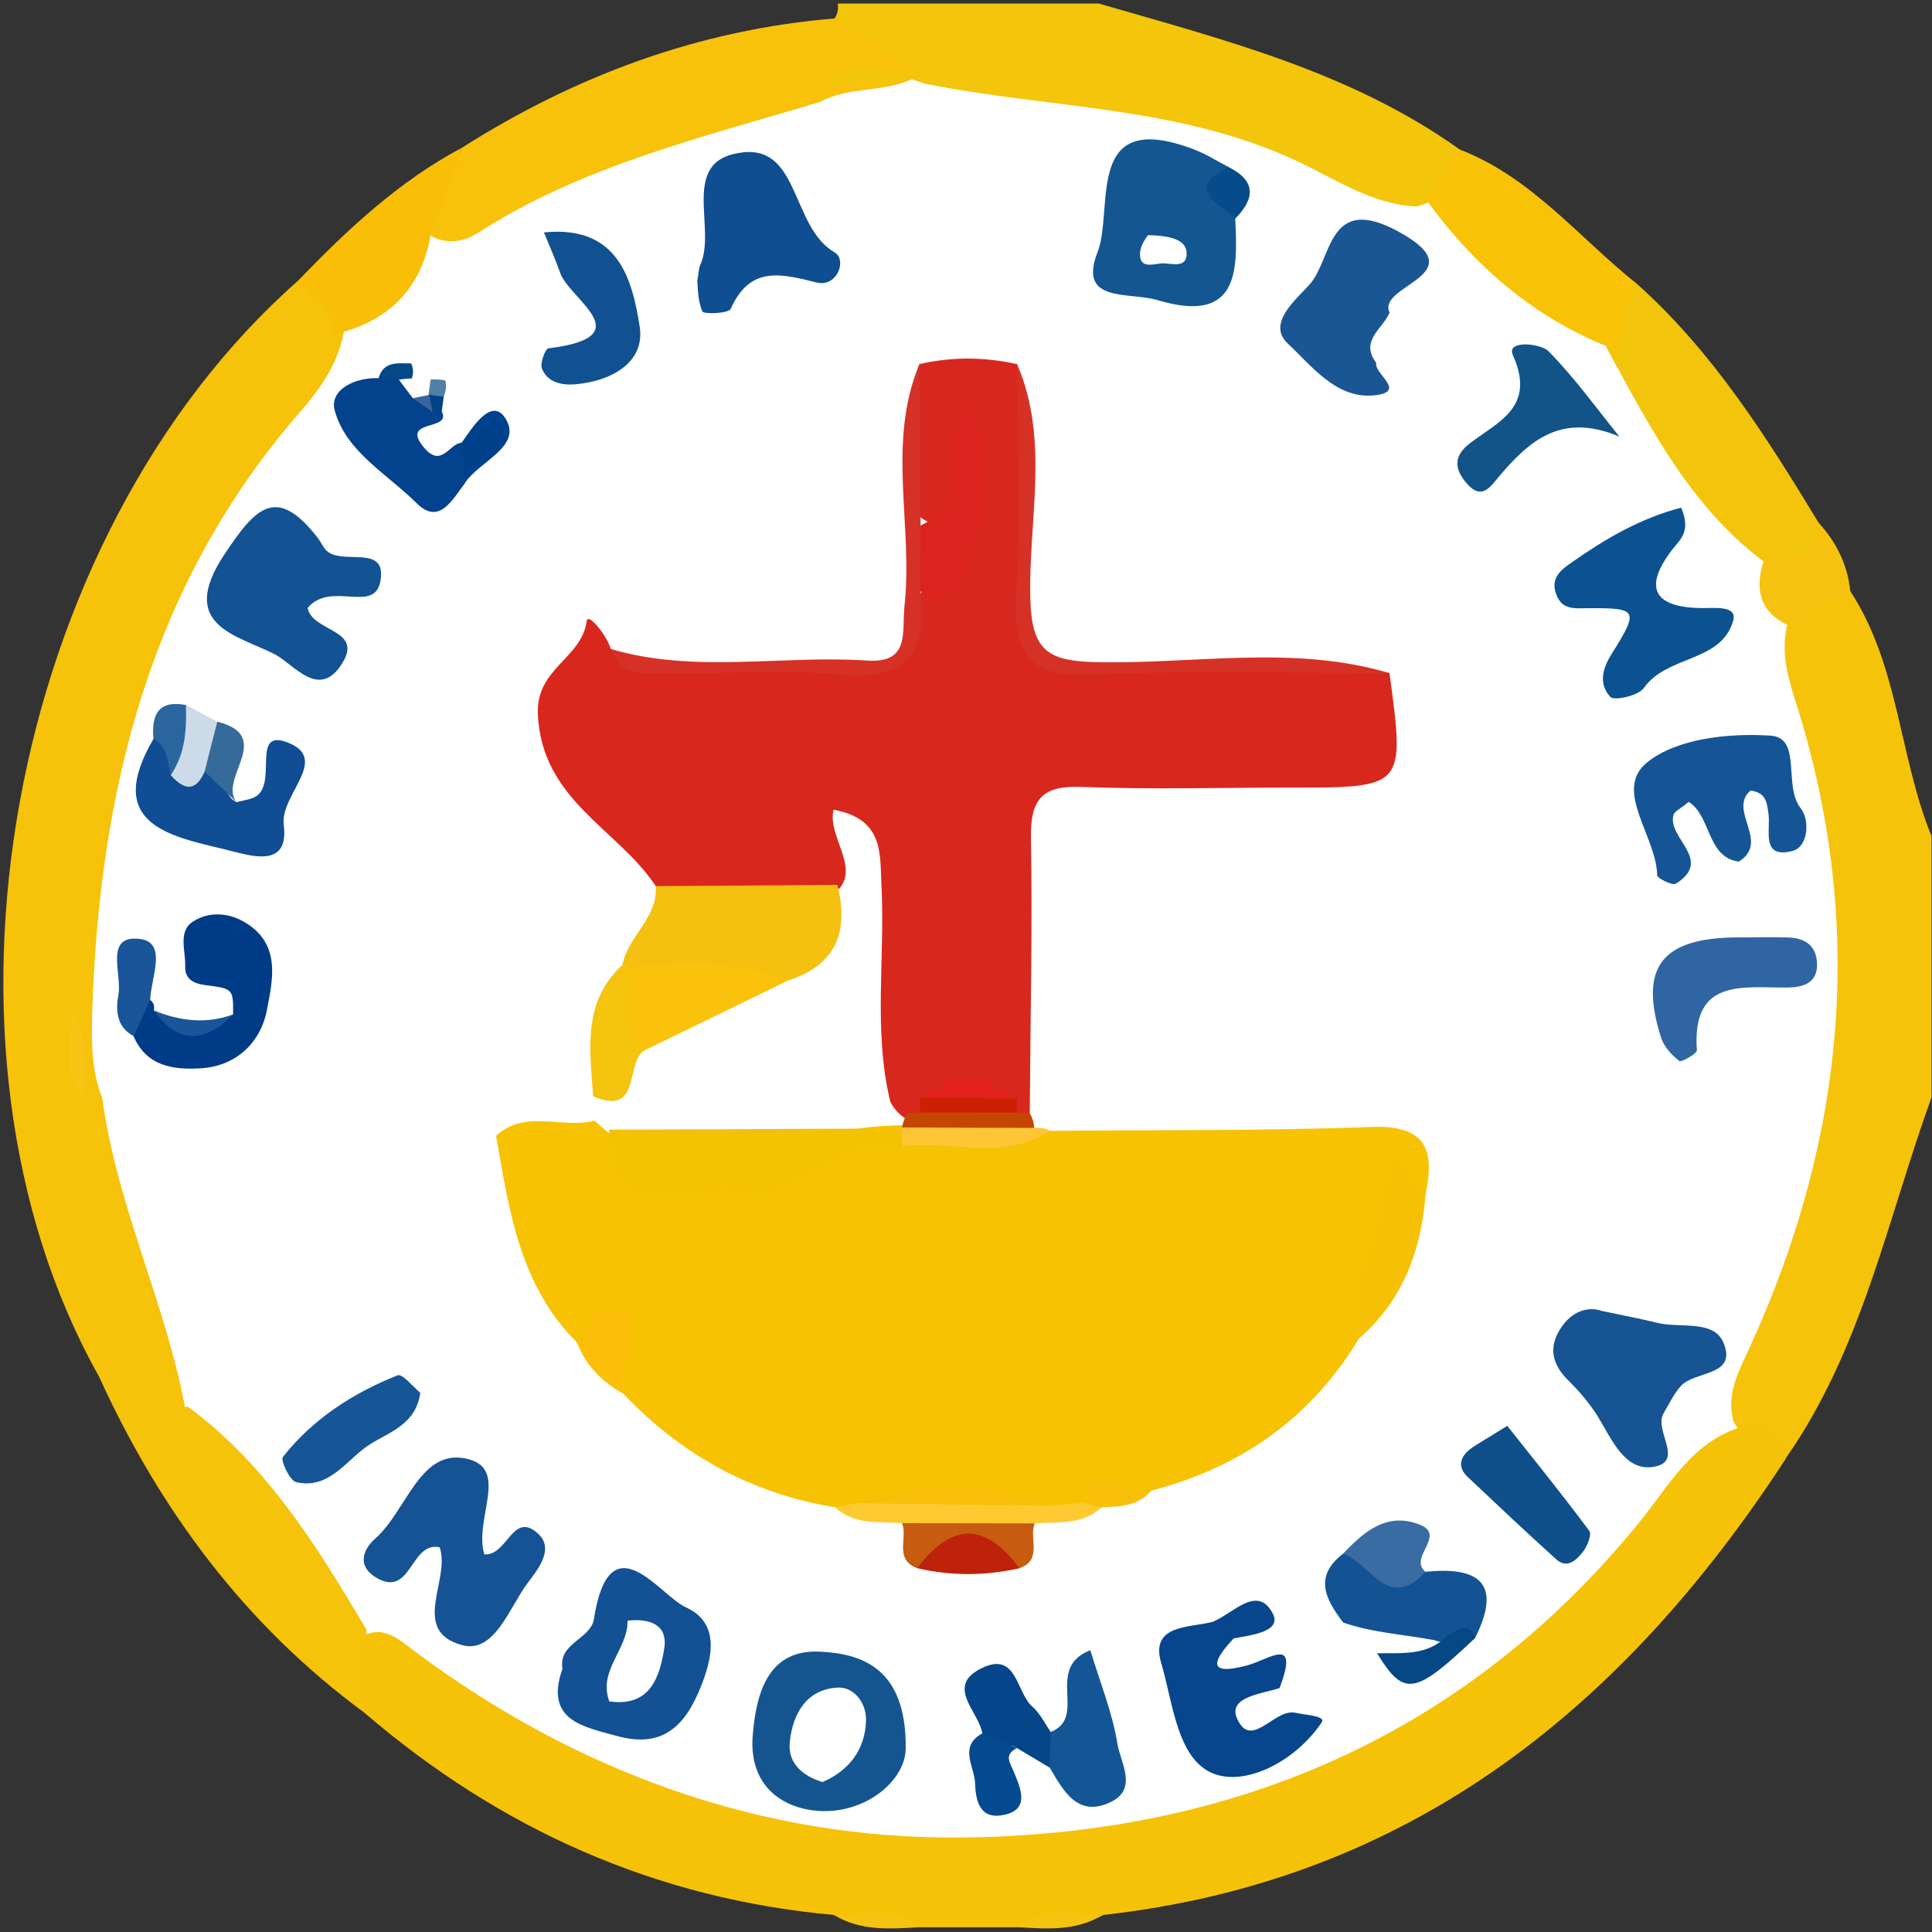 <?xml version="1.0" encoding="utf-8"?>
<!-- Generator: Adobe Illustrator 25.0.1, SVG Export Plug-In . SVG Version: 6.00 Build 0)  -->
<svg version="1.1" id="Layer_1" xmlns="http://www.w3.org/2000/svg" xmlns:xlink="http://www.w3.org/1999/xlink" x="0px" y="0px"
	 viewBox="0 0 2000 2000" style="enable-background:new 0 0 2000 2000;" xml:space="preserve">
<rect x="0" y="0" width="2000" height="2000" fill="#333333" stroke="none"/>
<style type="text/css">
	.st0{fill:#FFFFFF;}
	.st1{fill:#F6C30B;}
	.st2{fill:#F3C50B;}
	.st3{fill:#F5C208;}
	.st4{fill:#F6C20A;}
	.st5{fill:#F7C209;}
	.st6{fill:#F4C30A;}
	.st7{fill:#F9BE06;}
	.st8{fill:#F5C410;}
	.st9{fill:#F2C50C;}
	.st10{fill:#F8C207;}
	.st11{fill:#F7C20F;}
	.st12{fill:#F8C415;}
	.st13{fill:#F7C201;}
	.st14{fill:#D8271C;}
	.st15{fill:#145692;}
	.st16{fill:#155394;}
	.st17{fill:#135293;}
	.st18{fill:#F5C00F;}
	.st19{fill:#165493;}
	.st20{fill:#155595;}
	.st21{fill:#0F4E91;}
	.st22{fill:#0C5290;}
	.st23{fill:#1A5694;}
	.st24{fill:#3065A3;}
	.st25{fill:#D63127;}
	.st26{fill:#104D94;}
	.st27{fill:#003B87;}
	.st28{fill:#03428C;}
	.st29{fill:#125388;}
	.st30{fill:#125191;}
	.st31{fill:#135394;}
	.st32{fill:#135696;}
	.st33{fill:#175696;}
	.st34{fill:#0E4F8C;}
	.st35{fill:#F6C105;}
	.st36{fill:#05458A;}
	.st37{fill:#FECA31;}
	.st38{fill:#F4C40E;}
	.st39{fill:#386CA2;}
	.st40{fill:#FBBF07;}
	.st41{fill:#044A90;}
	.st42{fill:#BE220A;}
	.st43{fill:#C75B0F;}
	.st44{fill:#064786;}
	.st45{fill:#195598;}
	.st46{fill:#FEC636;}
	.st47{fill:#366A9B;}
	.st48{fill:#C44701;}
	.st49{fill:#00418C;}
	.st50{fill:#CDDBE9;}
	.st51{fill:#064C8B;}
	.st52{fill:#07468D;}
	.st53{fill:#2A659D;}
	.st54{fill:#F8C009;}
	.st55{fill:#054887;}
	.st56{fill:#FEFEFE;}
	.st57{fill:#5080A7;}
	.st58{fill:#024286;}
	.st59{fill:#F3C203;}
	.st60{fill:#DB241D;}
	.st61{fill:#CC2001;}
	.st62{fill:#E0211E;}
	.st63{fill:#FAC20B;}
	.st64{fill:#15558F;}
	.st65{fill:#135094;}
	.st66{fill:#37649B;}
</style>
<circle class="st0" cx="986.7" cy="997.5" r="945.3"/>
<g>
	<g>
		<path class="st1" d="M1915.4,611.9c50.4,77.1,50.4,171,84.1,253.7c0,90.2,0,180.3,0,270.3c-45.8,126.6-71.8,261-151.1,374
			c-23.9-3.7-40.9-17.3-53.5-37.3c-9-29.8,6-54.8,17.4-80c99.1-217.5,119.4-440.2,45.5-669.5c-7.7-24.1-13.8-48.6-8.1-74.4
			C1861.7,618.8,1880.9,601.7,1915.4,611.9z"/>
		<path class="st2" d="M1137.6,3.7c129.7,37.6,261.3,70.8,373.7,151.2c-1.6,30-14.1,51.6-45.3,58.9c-46.5-2.4-84.3-29-124.5-47.6
			c-122.1-56.8-256-53.8-384.1-79.6c-38.3-12.4-75.9-26.4-93.4-67.5c3.1-4.7,4.1-9.8,3.2-15.4C957.3,3.7,1047.5,3.7,1137.6,3.7z"/>
		<path class="st3" d="M1806.9,1476c21.3,2.4,33.8,15.3,41.7,34.1c-168.2,258.3-389.6,437.1-706.9,472.3
			c-27.7,15.2-60.1-1.4-87.9,12.7c-34.2,0-68.4,0-102.6,0c-27.9-14.1-60.1,2.6-87.7-12.7c-184.9-16.7-345.9-88.9-486.2-209.3
			c-18.7-24-23.1-49.1-6.7-76.2c24.7-17.7,42.4,0.4,59.7,13.3c167.6,124.7,358.9,193.9,564.4,192c278.4-2.6,521-103.6,702.2-326.2
			C1728.5,1537.2,1752.7,1490.1,1806.9,1476z"/>
		<path class="st4" d="M102.3,1424.6C-89.2,1084,7.1,555.8,309.1,290.1c33.6,2.9,48.1,21.9,46.6,54.7c-6,31.5-23.9,57.3-44.1,80.5
			c-156.2,178.8-209,393.3-216.2,623.6c-0.5,29.6-1.1,59.3,10.4,87.5c14.9,111.7,66.3,213.6,86.4,323.9
			C145.9,1490.2,129,1444.9,102.3,1424.6z"/>
		<path class="st5" d="M864,19.1c29.8,18.2,59.7,36.4,89.7,54.6c-3.1,2.6-6.3,5.3-9.5,8.1c-30.1,14.4-65.4,7.3-95,23.6
			c-121.5,36.7-245.8,65.8-354.7,135.8c-14.1,9.1-31,11.8-47.5,3.6c-24.9-42.3,20.6-60.9,30.6-91.5C595.8,78.2,723.6,30.7,864,19.1z
			"/>
		<path class="st6" d="M102.3,1424.6c30.7,10.4,54.5,41.5,92.1,31.5c82.2,60.6,134.2,145.4,185,231c-0.7,28.6-1.5,57.3-2.2,85.9
			C253.7,1682.1,165.4,1563.2,102.3,1424.6z"/>
		<path class="st7" d="M477.5,153.3c-10.6,30.2-21.1,60.3-31.7,90.5c-10.4,57.1-45.4,89.9-101,102.6c2.4-27.9-23.8-37.7-35.8-56.3
			C359.7,237.6,412.5,188,477.5,153.3z"/>
		<path class="st8" d="M863.4,1982.4c29.7,1.2,61.3-11.6,87.7,12.7C921,1996.8,890.8,1999.2,863.4,1982.4z"/>
		<path class="st8" d="M1053.7,1995c26.4-24.2,58.2-11.6,87.9-12.7C1114.1,1999.2,1083.8,1996.9,1053.7,1995z"/>
		<path class="st9" d="M1694.7,294c78.5,70.3,133.9,158.2,187.9,247.1c16,39.9-8.1,49-39.9,52.1c-86.7-56.8-131.8-145.7-179.4-232.9
			C1660.5,332,1662.5,305.7,1694.7,294z"/>
		<path class="st10" d="M1694.7,294c-13.9,21.1-17.8,44.9-18.2,69.6c-84.2-30.8-149.2-86.1-201-158.2c11.8-16.9,23.8-33.7,35.6-50.6
			C1585.8,183.6,1634.6,246.2,1694.7,294z"/>
		<path class="st11" d="M1826,579.8c27-1,54-2,56.6-38.7c18.3,20.1,30,43.4,32.8,70.8c-19.6,10.8-43,16.7-53.8,39.5
			C1825.5,639.6,1814.2,615.4,1826,579.8z"/>
		<path class="st12" d="M74.8,1046.2c15.4,28.2,13.6,58.7,12.2,89.3C62.7,1108.4,75.1,1076.5,74.8,1046.2z"/>
		<path class="st2" d="M953.4,72.6C921,90.4,885.5,86.2,850.6,86.9C881.6,58.5,918.9,75.6,953.4,72.6z"/>
		<path class="st13" d="M1087,1170.6c110.9-1,222,0.2,332.8-4c57.5-2.2,65.7,24.7,55.7,70.8c-26,3.7-26.6-10.6-23.8-20.5
			c8,55.8-27.6,109.7-44.8,168.5c-49.7,82.6-122.6,133.8-215.3,157.7c-24.9,12.2-58.4-5.2-78.7,23c-11.9,0.7-23.5-0.2-34.9-4.1
			c-63.2,7.3-126.2-6.2-189.3,0.5c-8.5,3.6-16.7,2.9-24.2-2.2c-86.2-14.1-158.5-53.7-218.5-116.8c-14.7-19.5-3.1-62.9-49.1-54.1
			c-59.1-59.1-69.9-136.9-83.4-213.6c30.6-28.1,68.6-6.8,102.1-15.7c71.8,67.5,150,69.5,232.7,22.1c30.2-17.3,63.5-16.4,96.7-17.8
			C992.9,1159.4,1039.6,1170.6,1087,1170.6z"/>
		<path class="st14" d="M951.8,376.9c33.7-7.7,67.4-7.5,101.1,0.1c18.2,82.8,6.8,166.6,7.1,249.9c0.1,46.8,13.1,62.4,61.4,62.9
			c105.6,1.1,211.8-12.2,317,7.1c16,118.4,16,118.4-101.7,118.4c-72.6,0-145.4,2.1-217.9-0.7c-41.4-1.6-52.2,14.3-51.6,53.2
			c1.6,94.9-0.6,189.9-1.2,284.8c-5.7,4.6-12.1,5.5-18.8,2.4c-6.2-3-12.2-6.5-18-10.1c-24.9-9-47.9-4.6-69.5,9.8
			c-7.2,3.4-14.8,4.4-22.6,3c-6.8-4.4-11.9-10.2-15.5-17.3c-17.8-73.9-5.2-149.1-9.1-223.6c-1.7-32.7,2.9-68.9-49.6-78.6
			c-7.8,30.8,38.1,69.1-8.8,92.3C794,945.4,734.8,953,678.9,917.4c-39.4-59.6-118-88.7-122.1-177.9c-2.2-47.9,45.1-57.3,50.6-96.6
			c1.2-9.2,20.4,14.3,25,29c93.6,36.8,190.8,10.2,286.3,14.1c30.5,1.2,23.3-32.1,24.7-53.3c20.3-46.5,67.3-81.9,58.1-137.5
			c4.7-13.7-10.9-8,0.2-7.1c2.1,0.1,2,3-0.5,8.3c-11.2,25.4-10.7,71.8-57.8,31.8C948.1,477.7,934.2,426.4,951.8,376.9z"/>
		<path class="st15" d="M1278.7,226.3c3,56.7,2.5,109.2-80.8,84.3c-29-8.7-82.6,3.6-61.7-49.6c17.4-44.5-15-150.3,100.1-106.2
			c12.4,4.7,23.8,12.1,35.7,18.2C1269.7,191.3,1272.8,209,1278.7,226.3z"/>
		<path class="st16" d="M501.4,1609.1c24.2,1.6,29.3-45.8,55.8-21.3c17.7,16.3-2.2,39-11.7,51.9c-18.5,25.1-33.9,72.5-67.3,63.3
			c-54.2-14.9-11.3-68.1-23.1-101.3c-30.5-6.3-29,52.6-65.2,31.7c-19.5-11.2-15.8-28.1-1.1-41c31.7-28,45.5-91.3,91.9-82.8
			C529.5,1518.3,490,1571.9,501.4,1609.1z"/>
		<path class="st17" d="M318.4,629.4c5.3,25,57.3,21.8,36.3,56.5c-24,39.7-50,1.9-70.3-8.6c-39.7-20.3-101.1-29.7-52-103.5
			c32.1-48.2,53.6-72.5,96.9-16.5c3.1,4.1,5.1,9.3,8.8,12.8c16.5,15.5,62.8-7.6,55.7,31.5C387.6,635.9,342.4,600.7,318.4,629.4z"/>
		<path class="st18" d="M866.8,916c12.3,48.1-1,82.9-51,99c-54.3,1.9-109.1,9.9-162.3-9c-3-2.5-6-5.1-9-7.7
			c5.7-29.5,36.8-48.1,34.3-81C741.4,916.9,804.1,916.4,866.8,916z"/>
		<path class="st19" d="M1657.9,1357c24.4,5.2,40.9,8.2,57.1,12.3c23.8,6,58.9-3.5,69,20.4c15,35.4-29.6,29-44,45.1
			c-7.3,8.1-12.1,18.5-17.8,28.1c-10.8,17.9,22.8,50.7-11.3,55.7c-28.7,4.1-42.2-28-56.2-51.2c-8.6-14.2-19.8-27.1-31.6-38.8
			c-16-16-20.3-33-8.2-52.4C1626.9,1356.6,1644.7,1352.3,1657.9,1357z"/>
		<path class="st20" d="M1812.1,818.4c-23.8,20.6,20.8,53.2-12.1,73.5c-33.1-4.1-28.6-47.5-51.9-61.8c-8.6,7.2-14.8,9.8-15.8,13.8
			c-6.3,24,41.8,46.3,2.5,70.9c-3.5,2.2-19.3-5.6-19.3-8.8c-0.7-40.4-45.8-87.9-10.6-116.6c30.6-25,84.9-30.7,127.7-27.9
			c33.6,2.2,12.7,51.7,31.7,75.6c9.3,11.7,7.7,39.5-8.7,43.8c-33.2,8.5-22.4-21.9-24.9-38.5C1829.1,830.9,1828.3,820.4,1812.1,818.4
			z"/>
		<path class="st21" d="M721.8,290.9c1.9-10.7,1.7-13.7,2.9-16.2c18.2-38.8-23.1-109.9,44.8-117c58.3-6.2,49.9,77.7,94.4,103.5
			c13.3,7.7,2.7,36.6-18.7,31.2c-37.2-9.3-68.9-17.4-88.8,27.4c-2.1,4.7-28,5.7-29.3,2.6C722,310.6,722.5,296.5,721.8,290.9z"/>
		<path class="st22" d="M1740.3,525.5c10.7,25-1.2,33-9.7,44.1c-30.7,40.4-16.7,59.4,31.2,59.9c13.1,0.1,37.1-3,32.3,13.3
			c-12.4,43-68.4,35.3-92.4,69.4c-5.6,8-30.7,13.6-34.7,9.2c-11.2-12.2-9.6-27.1,1.4-44.5c28.6-45.5,26.9-47.6-24.1-47.3
			c-15,0.1-27.5,2-33.5-14.9c-6.1-17.3,6.1-25.4,17.4-33.3C1662,557.8,1697.2,536.9,1740.3,525.5z"/>
		<path class="st23" d="M1424.7,375.7c-2.6,11.4,33,30.2-2.7,33.6c-39,3.6-64.4-30.8-88.8-53.6c-22.5-21,9-45.9,23-61.8
			c23-26.4,18.3-94.1,91.4-54.2c82.1,44.9-22.8,55-9.1,83.8C1431.8,340.4,1407.1,352.5,1424.7,375.7z"/>
		<path class="st24" d="M1801.8,970.4c16.7,0,33.5-0.5,50.1,0.1c15.2,0.6,27,7.3,28.8,23.6c2.6,22.9-12.8,28.1-31.1,28.2
			c-46,0.2-98.4-9.7-93,64.9c0.2,3.5-15.9,12.7-18.2,11.1c-7.8-6-15.8-14.7-18.8-23.9C1696.1,1000.4,1720.3,970,1801.8,970.4z"/>
		<path class="st25" d="M1438.4,696.8c-103.7,0.1-207.4-2.7-310.9,1.5c-60.3,2.5-78.3-20.1-75.7-77.7c3.9-81.1,1-162.4,1.1-243.7
			c34.1,79.2,11.4,162.3,13.7,243.2c1.4,52,16.8,64.2,67.1,65.3C1235.3,687.9,1337.9,667,1438.4,696.8z"/>
		<path class="st26" d="M244.8,830.4c5.3-1.4,10.8-2.2,16-4c29.7-9.9-2.7-72.2,35.8-58.2c46.4,16.9-6.8,54.1-2.9,85.6
			c6.1,46.9-36.4,31.3-59.3,25.9c-58.9-14.2-127.3-26.4-75.4-115c16.8-7.7,22.9,7.1,32.3,15c7.8,6.1,16.8,9.3,26.2,11.9
			C236.9,797.3,228.2,822.7,244.8,830.4z"/>
		<path class="st25" d="M952.8,612.3c7.1,61.6-12.4,93.1-82.2,86.1c-57.7-5.8-116.5-0.6-174.7-1.5c-23.8-0.4-51.7,7.1-63.5-25
			c87.4,25.6,176.7,6,265,11.9c45.1,3.1,36.1-29.6,38.9-56.2c9.2-83.3-18.7-169,15.5-250.7c0.4,55.7,0.7,111.4,1.2,167.3
			C972.2,566.9,972.2,589.6,952.8,612.3z"/>
		<path class="st27" d="M155.5,1035.2c3.6,2.7,4.8,6.3,3.7,10.8c26.2,24,54,18.3,82.1,4.1c0.2-26.2,0.2-26.7-28.6-30.3
			c-12.7-1.6-21.5-6.6-21-19.6c0.6-15.8-7.8-36.1,8.2-46.3c16.5-10.4,36.6-9.6,54.6,1.5c36.9,22.6,27.5,60.1,21.8,90.2
			c-6.2,32.7-31,58.1-68.5,60.3c-28.5,1.7-56.1-2-69.6-33.3C133.5,1055.2,123.3,1035.4,155.5,1035.2z"/>
		<path class="st28" d="M457.3,426.1c10.8,20.5-43.9,7-18.4,37.2c18.3,21.8,26.1-4.5,39.2-5c12.4,13.3,8.7,27.7,2.9,42.3
			c-12.8,16.8-26.5,43.5-49.7,20.3c-30.3-30.2-73-53.1-84.8-95.9c-5.8-21.4,20.8-34.6,45.5-33.5c5.2-3.5,10.8-5.3,17.2-5.2
			c8.6,3.2,16.5,7.7,23.6,13.7c4.8,3.6,9.5,7.6,13.7,11.8C450.2,416.4,453.8,421.1,457.3,426.1z"/>
		<path class="st29" d="M1676.4,452c-59.9-25.4-93.3,4.1-125,41.7c-8.1,9.6-17.4,24.6-32.6,7.2c-13.1-14.9-14.8-28.4,2.7-41.9
			c29.5-22.6,68.8-37.4,44.6-91.5c-7.1-16,29.1-11.9,36.8-4C1629.8,390.8,1652.3,422.1,1676.4,452z"/>
		<path class="st30" d="M563.1,240.6c77.2-7.8,91.5,49.1,99.1,97.5c5.8,37.2-29.5,56.5-66.4,59.7c-13.8,1.2-29-1.6-34.8-16.3
			c-2.1-5.5,3.4-20.4,6.7-20.9c96.9-11.9,22.1-50.2,12.2-78.1C575.5,269.9,570.1,257.7,563.1,240.6z"/>
		<path class="st31" d="M1390.5,1679.7c-17.9-23.6-31.2-47.3-0.4-71.1c34.1-19.5,52.2,34.3,85.4,18.5c55-5.6,80,11.3,51.6,68.4
			c-13.9-0.2-27.4,8.3-41.7,2.5C1453.8,1692,1421.4,1690.3,1390.5,1679.7z"/>
		<path class="st32" d="M1087.7,1792.9c38.9-15.3-7-65.9,41-84.6c9.9,32.8,22.8,64.4,28.1,97.1c3.1,19.2,21.3,46.3-6.7,59.9
			c-34.3,16.8-49.2-11.2-63.5-35.6C1077.5,1817.2,1076.1,1804.9,1087.7,1792.9z"/>
		<path class="st33" d="M435.1,1441.8c-4.6,32.7-31.7,40.5-51.6,53c-24.5,15.3-41.8,47.6-77,39.5c-6.6-1.5-16.3-22.6-13.7-26
			c31.1-39.5,72.6-66.2,118.8-84.6C416.6,1421.8,427.8,1435.8,435.1,1441.8z"/>
		<path class="st34" d="M1560.3,1476c27.1,34.3,56.8,70.9,84.9,108.7c2.9,3.9-2.2,16.4-7,22.3c-6.3,7.8-15.8,17.5-27.2,7.2
			c-31-28-61.3-56.6-91.6-85.2c-10.1-9.5-8.7-19.5,1.4-28C1526.7,1496.1,1533.8,1492.7,1560.3,1476z"/>
		<path class="st35" d="M1407.1,1385.4c-19.8-68,42.4-118.6,26.9-200.8c22.6,28.7,32.1,40.8,41.7,52.7
			C1471.1,1295.2,1452,1346.2,1407.1,1385.4z"/>
		<path class="st36" d="M1087.7,1792.9c-0.4,12.3-0.9,24.6-1.2,36.9c-11.3-6.7-22.6-13.6-33.9-20.3c-11.2-6.8-27.9-0.6-35.7-15.3
			c-4-23.1-39.7-49.6,1-68.1c34.8-15.9,34.2,26,50.6,40.4C1076.6,1773.6,1081.5,1784,1087.7,1792.9z"/>
		<path class="st37" d="M1087,1558.7c11.2-1,22.4-1.9,33.5-2.9c7.8-3.7,14.5-2.2,20,4.5c-20,18.8-45.4,14.8-69.4,16.7
			c-45.9,29.3-91.6,29.5-137.3-0.2c-23.9-2.1-49.2,2.4-69.1-16.4c6.8-1.4,13.6-2.7,20.4-4.2C952.4,1548.6,1019.8,1543.3,1087,1558.7
			z"/>
		<path class="st38" d="M667.9,1087c-21.8,11.7-2.6,69.4-53.8,48c-3.6-48.6-11.3-98.1,30.5-136.5l4.1,3.2
			C674.8,1025.7,666.6,1057.4,667.9,1087z"/>
		<path class="st39" d="M1475.6,1627.1c-39,42.5-57.5-10.3-85.4-18.5c21.8-23.3,46-44,80.2-30
			C1497.1,1589.7,1457.6,1612.4,1475.6,1627.1z"/>
		<path class="st40" d="M597.1,1389.3c12.2-13.8,11.6-43.8,43.6-32c29,10.7,13.8,28.8,10.2,46c-2.7,13.1-3.2,26.6-4.7,40
			C623.7,1431,606.4,1413.8,597.1,1389.3z"/>
		<path class="st41" d="M1017,1794.3c11.9,5.1,23.8,10.2,35.7,15.3c-13.8,7.3-7.3,14.4-2.9,25.4c6.8,16.4,17.5,39.9-13.7,44.3
			c-23,3.2-26.2-17.5-26.7-33.5C1008.8,1828.7,992,1807.9,1017,1794.3z"/>
		<path class="st42" d="M1055.2,1623.5c-35.2,7.8-70.4,8.1-105.6-0.1c-10.3-55.7,33-36.6,57.1-38.3
			C1031.3,1583.2,1067,1575.7,1055.2,1623.5z"/>
		<path class="st43" d="M1055.2,1623.5c-35.1-48-70.3-47.5-105.6-0.1c-24.5-9.1-9.5-31.5-15.8-46.6c45.8,0.1,91.5,0.1,137.4,0.2
			C1064.6,1592,1080,1614.7,1055.2,1623.5z"/>
		<path class="st44" d="M1425.5,1711.5c25.6-0.6,52.2,3.1,72.6-18.3c10.1-3.7,20.9-17.2,29.2,2.2
			C1464.4,1755,1453.5,1756.8,1425.5,1711.5z"/>
		<path class="st45" d="M155.5,1035.2c-5.7,12.4-11.4,24.9-17.2,37.3c-18.3-9.5-18.5-28-15.7-42.9c3.9-20.9-14.9-61.6,21.5-57.7
			C174.1,975,156.1,1012.3,155.5,1035.2z"/>
		<path class="st46" d="M1087,1170.6c-48,32.3-102,9.2-152.7,16.2c-5.1-3.9-7-7.8-5.5-12.1c1.5-4.2,3-6.3,4.6-6.3l0.5-1.2
			c45.6-23.6,91.3-24.6,136.8,0.5C1076.4,1166.9,1081.9,1167.9,1087,1170.6z"/>
		<path class="st47" d="M244.8,830.4c-10.9-10.6-21.9-21.1-33-31.7c-18.2-22.9-1.1-36.8,13.1-51.6
			C284.8,762.1,225.7,805.6,244.8,830.4z"/>
		<path class="st48" d="M1070.7,1167.6c-45.6-0.1-91.1-0.2-136.8-0.5c0.9-5.2,2.5-10.1,5.1-14.7c4.6-0.1,9.1-0.4,13.7-1
			c33.2-20.9,66.4-20.9,99.6,0.1c4.6,0.5,9.2,0.7,13.8,0.9C1068.8,1157.2,1070.3,1162.1,1070.7,1167.6z"/>
		<path class="st49" d="M480.8,500.6c-1-14.1-1.9-28.2-2.9-42.3c11.8-16.9,31.5-48,45.6-24.7C541.1,462.5,495.7,477.5,480.8,500.6z"
			/>
		<path class="st50" d="M224.9,747.2c-4.4,17.2-8.7,34.4-13.1,51.6c-9.6,22-21.8,18.5-35.1,3.6c15.2-22-9.5-52.7,15.9-72.6
			C203.4,735.5,214,741.3,224.9,747.2z"/>
		<path class="st51" d="M1278.7,226.3c-16.3-16-54.6-29.2-6.8-53.3C1300.4,187.3,1299.3,205.6,1278.7,226.3z"/>
		<path class="st52" d="M1340.7,1773L1340.7,1773c-21.6-4.5-45.5,39-60.1,6c-9.8-22.3,25.1-25.4,44-31.5l0,0
			c20.9-55.5-10.3-29.6-33.9-23.4c-43.6,11.6-33.6-6.7-13.6-28c18-3.5,50.6-6.8,40.3-26.1c-15.9-29.8-40.7,0.1-61.2,8.5
			c0.1,0.1,0.1,0.1,0.2,0.2c0,0,0,0-0.1,0c-24.9,6.7-66.4,2.5-54.1,43.3c12.3,41.4,16.5,102.1,56.7,115
			c34.4,11.1,83.7-15.7,109.3-54C1372.9,1776.1,1350.9,1775.4,1340.7,1773z"/>
		<path class="st53" d="M192.5,729.8c0.6,25.5-0.5,50.6-15.9,72.6c-3.4-13.8-2.6-29.5-17.8-37.7
			C156.7,740.1,163.7,724.4,192.5,729.8z"/>
		<path class="st54" d="M1140.6,1560.3c-6.7-1.5-13.4-3-20-4.5c14.4-56.3,48.2-4.1,71.3-12.8
			C1178.3,1559.3,1159.2,1559.6,1140.6,1560.3z"/>
		<path class="st45" d="M241.4,1050.1c-28.8,29.3-56.5,31.8-82.1-4.1C186.2,1057.1,213.6,1060.3,241.4,1050.1z"/>
		<path class="st55" d="M412.9,393.1c-7-0.5-14.1-1-21-1.6c5.3-18.3,20.4-15.2,33.9-15.3c5.1,2.6,7.6,6.1,7.6,10.3
			c-0.1,4.7-0.7,7-2,7C425.1,398.9,418.9,398.7,412.9,393.1z"/>
		<path class="st56" d="M426.3,391.8c1.9-5.2,1.6-10.4-0.6-15.7c14.8-0.2,28.4,2,35.3,17.7c-5.1,4.8-11.1,7.6-17.9,8.5
			C436.3,400.9,430.7,397.3,426.3,391.8z"/>
		<path class="st57" d="M445.8,392.8c5.1-0.2,10.2,0,15.2,1c1.4,5.6,0.7,11.1-1.6,16.4c-6.2,3.4-11.9,3-17.3-1.7
			C438.4,402,439.4,396.8,445.8,392.8z"/>
		<path class="st58" d="M443.7,408.3c5.2,1.2,10.4,1.9,15.7,1.9c-0.7,5.3-1.4,10.6-2.1,15.9c-3.1,0.1-6.2,0.2-9.2,0.5
			c-2.9-2.6-5.6-5.1-8.5-7.7C441,415.4,442.4,411.9,443.7,408.3z"/>
		<path class="st59" d="M933.4,1168.2c0.2,6.1,0.6,12.3,0.9,18.4c-65.2-17.3-106.3,59.3-166.4,46c-48.5-10.8-133.6,46.8-137.4-63.2
			C731.6,1169.1,832.4,1168.7,933.4,1168.2z"/>
		<path class="st54" d="M1087,1558.7c-67.4-0.9-134.7-1.7-202.1-2.6C952.6,1534.2,1020,1530.3,1087,1558.7z"/>
		<path class="st60" d="M952.8,612.3c0-22.8,0.1-45.5,0.1-68.3c57.3-25.7,13.8-88.9,51.4-132.4c28.7,74,17,138.2-14.1,200.2
			C982.4,627.8,965.6,616.2,952.8,612.3z"/>
		<path class="st61" d="M1052.2,1151.7c-33.2,0-66.4-0.1-99.6-0.1c-0.2-5-0.2-9.8-0.1-14.8c33.3-14.1,66.7-14.4,100,0.2
			C1052.6,1141.9,1052.6,1146.7,1052.2,1151.7z"/>
		<path class="st62" d="M1052.6,1137c-33.3-0.1-66.7-0.1-100-0.2C985.9,1109.8,1019.2,1109.7,1052.6,1137z"/>
		<path class="st63" d="M667.9,1087c-32.3-22.6-17-56-19.3-85.3c56.6-6.2,112.8-8.2,167,13.4C766.5,1039,717.2,1063,667.9,1087z"/>
		<path class="st56" d="M1188.6,243.4c27.7,0.7,39.3,6.6,39.8,18.4c0.6,16.3-15.4,10.9-24.1,10.8c-8.5-0.1-24.4,7-24.2-9.6
			C1180.1,253.1,1188.7,243.2,1188.6,243.4z"/>
		<path class="st64" d="M849.2,1709.8c-52.6-2.9-66.3,40.2-70,86.9c-4.6,58.2,39.3,79.3,77.7,78.1c44.5-1.4,80.8-34.1,80.7-65.2
			C938.3,1725.3,890.3,1711.9,849.2,1709.8z M896.5,1781c-0.9,29.8-16.9,51.5-45,63.8c-21.1-6.5-36.2-19.8-33.9-41.5
			c2.9-28.8,17-54.5,49.4-56.3C884.4,1746,897,1763.4,896.5,1781z"/>
		<path class="st65" d="M709.8,1663.8c-26.9-12.2-78.8-91.8-95.1,12.8l0.1,0.1c-4.6,20.9-37,24.2-32.5,50.9l-0.1,0.1
			c-18.8,53.5,22,59.8,56.2,69.3c41.7,11.6,67-4,84.8-45.4C738.6,1715.8,745.5,1679.9,709.8,1663.8z M687.6,1706.6
			c-4.7,29.7-14.7,60.7-56.8,54.7c-12.2-32,19.6-54.1,18.8-83.6C671.5,1675.2,691.7,1681.1,687.6,1706.6z"/>
		<path class="st56" d="M445.8,392.8c-0.7,5.2-1.5,10.3-2.2,15.5l0.7,0.5c-4.7,6-10.4,7-17,3.4c-4.8-6.3-9.7-12.8-14.4-19.2
			c4.5-0.6,9-1.1,13.6-1.2C432.9,392.2,439.4,392.4,445.8,392.8z"/>
		<path class="st66" d="M427.3,412.2c5.7-1.1,11.4-2.2,17-3.4c1.2,6,2.4,11.8,3.6,17.8C441.1,421.9,434.3,417,427.3,412.2z"/>
	</g>
</g>
</svg>
